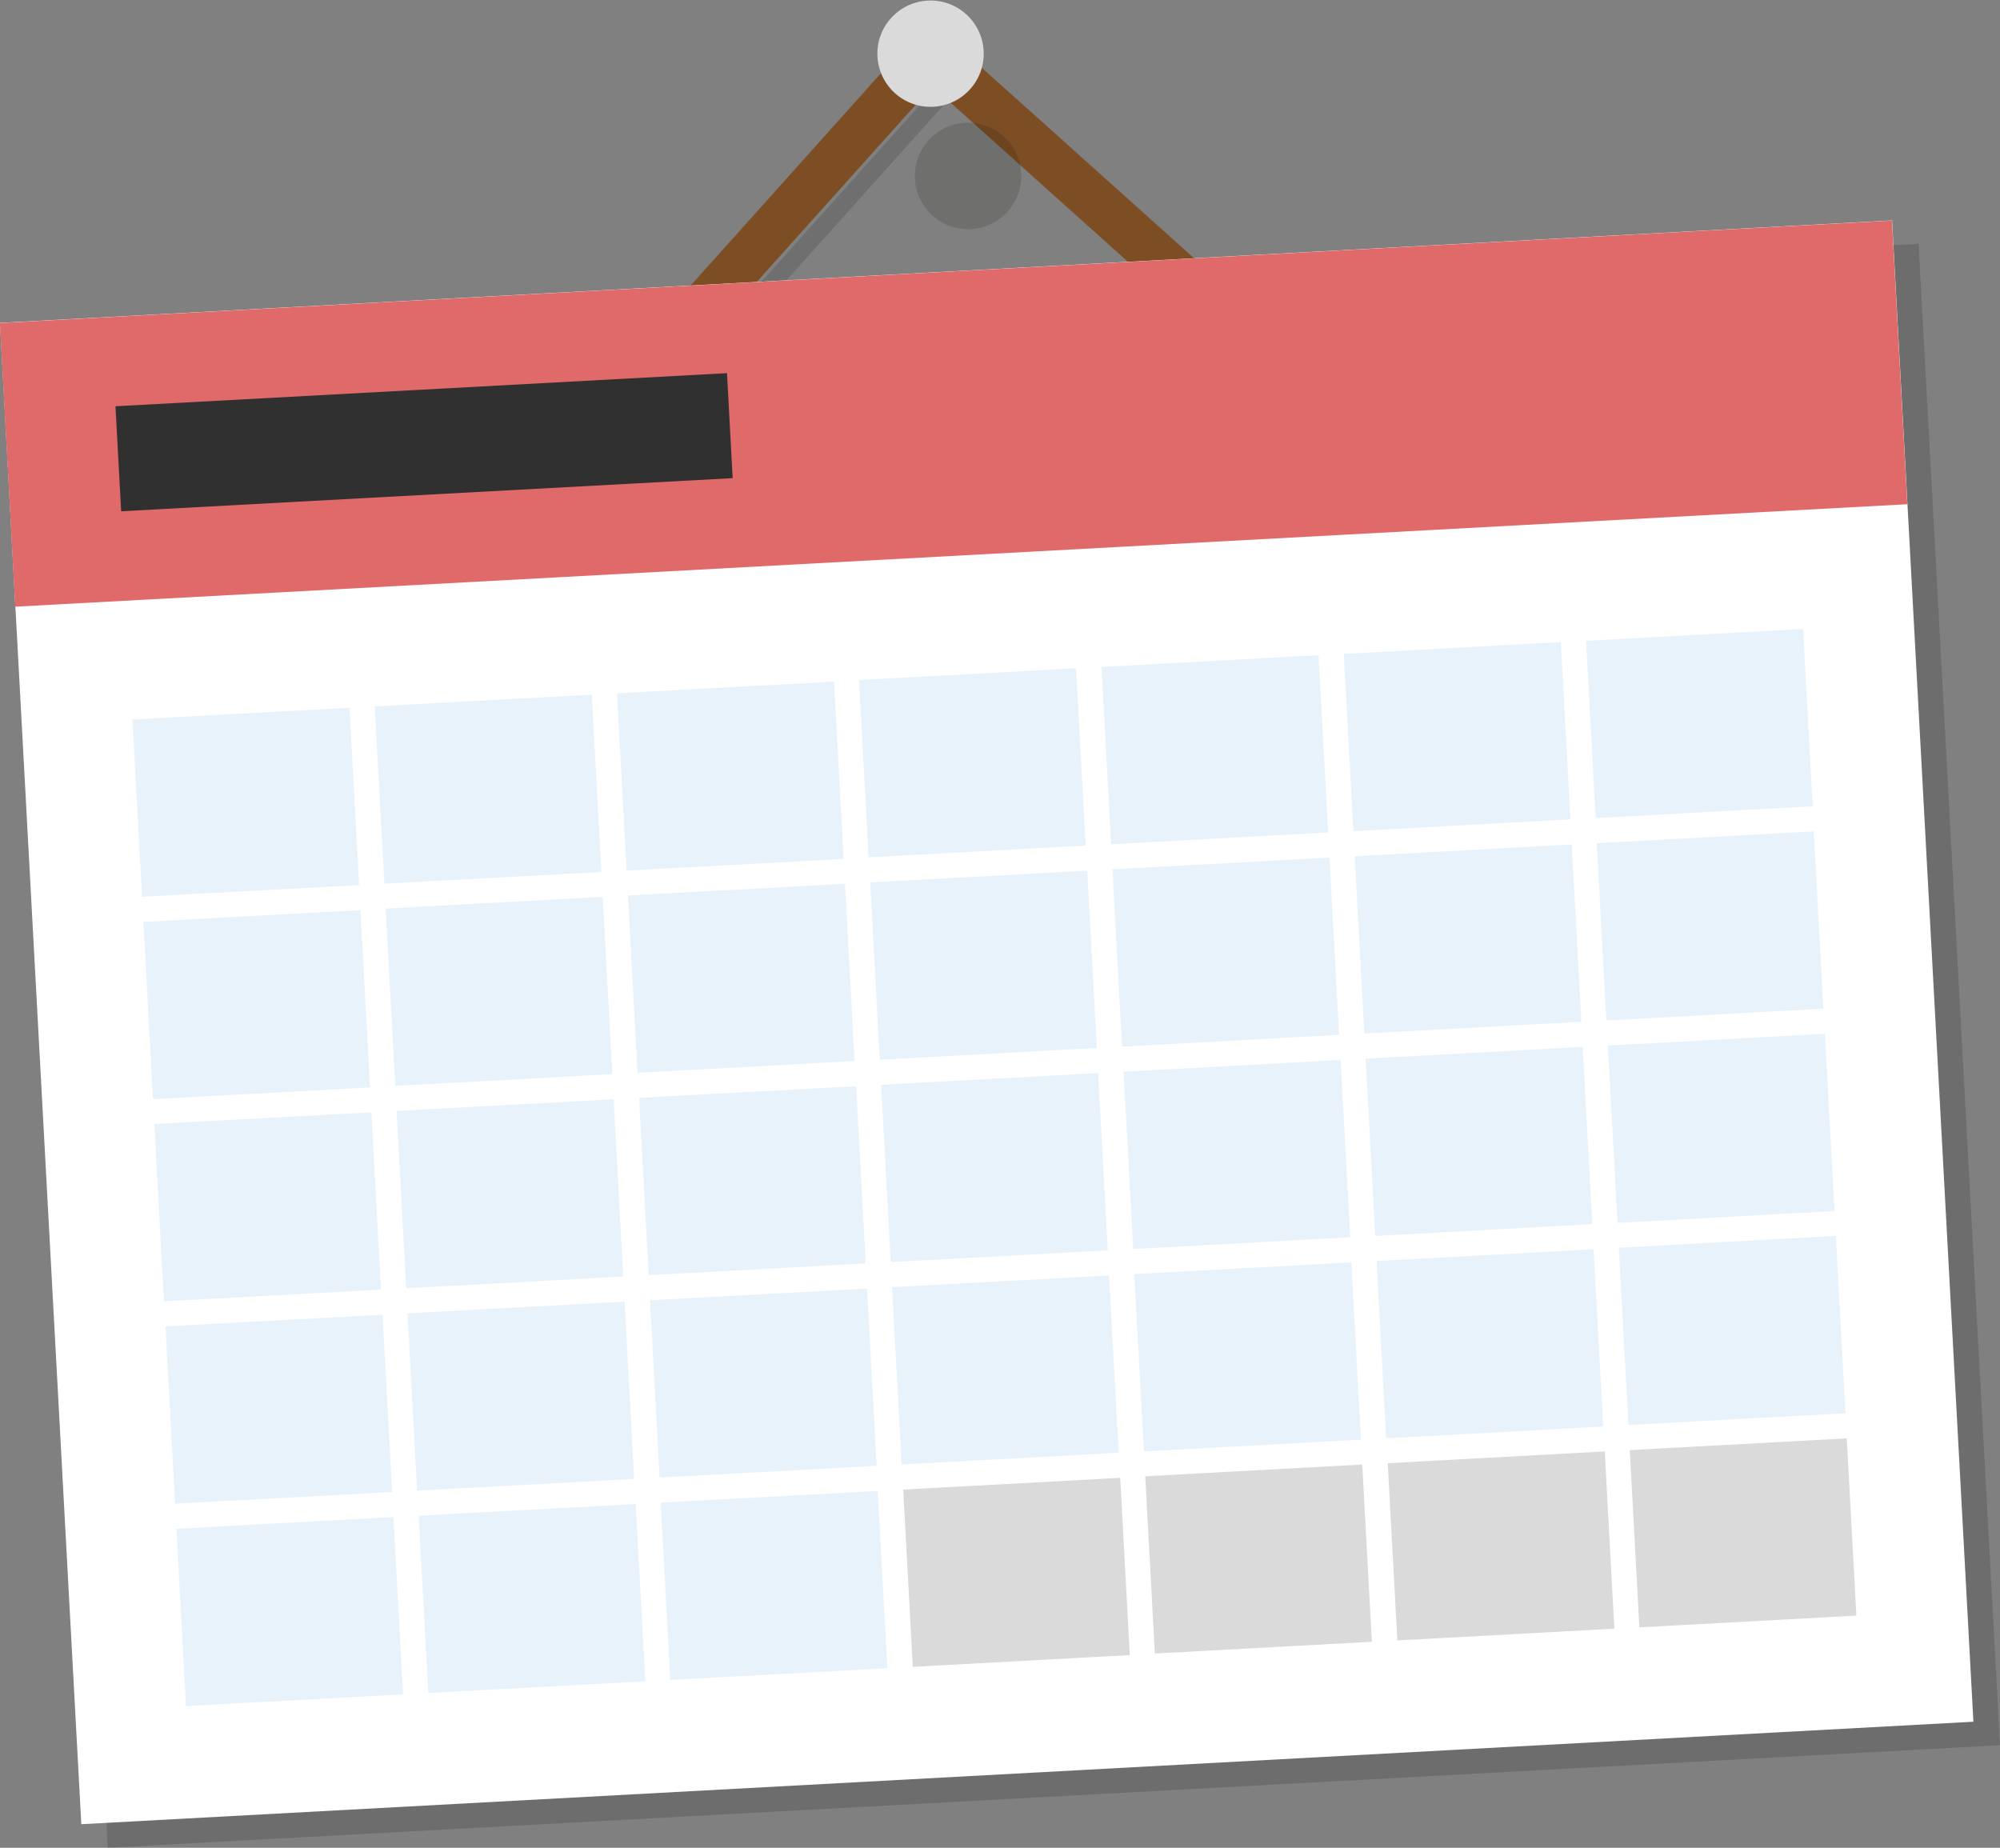 <svg id="Calendar" xmlns="http://www.w3.org/2000/svg" viewBox="0 0 85.4 78.9"><rect x="0" y="0" width="85.4" height="78.9" fill="#808080" stroke="none"/><defs><style>.cls-1,.cls-4{opacity:0.15;}.cls-2,.cls-4{fill:#12100b;}.cls-3{fill:none;stroke:#7d4e24;stroke-miterlimit:10;stroke-width:2px;}.cls-5{fill:#dadada;}.cls-6{fill:#fff;}.cls-7{fill:#e7f2fb;}.cls-8{fill:#e0696a;}.cls-9{fill:#303030;}</style></defs><title>calendar</title><g class="cls-1"><polygon class="cls-2" points="53.05 14.72 40.89 3.82 30.29 15.64 29.73 15.13 40.84 2.75 53.55 14.16 53.05 14.72"/></g><polyline class="cls-3" points="28.88 14.37 39.73 2.27 52.17 13.43"/><circle class="cls-4" cx="949.54" cy="225.72" r="2.27" transform="matrix(1, -0.05, 0.05, 1, -919.49, -170.73)"/><circle class="cls-5" cx="948.41" cy="224.71" r="2.27" transform="translate(-919.44 -170.8) rotate(-3.1)"/><polygon class="cls-1" points="1.13 14.79 1.15 15.13 1.81 27.24 4.6 78.9 85.4 74.52 82.6 22.87 81.94 10.76 81.93 10.41 1.13 14.79"/><rect class="cls-6" x="910.35" y="233.97" width="80.91" height="64.2" transform="translate(-921.67 -170.61) rotate(-3.1)"/><rect class="cls-7" x="914.53" y="252.88" width="9.28" height="7.58" transform="translate(-921.21 -172.33) rotate(-3.1)"/><rect class="cls-7" x="924.88" y="252.32" width="9.28" height="7.58" transform="translate(-921.17 -171.77) rotate(-3.1)"/><rect class="cls-7" x="935.22" y="251.76" width="9.28" height="7.58" transform="translate(-921.12 -171.21) rotate(-3.1)"/><rect class="cls-7" x="945.56" y="251.2" width="9.28" height="7.58" transform="translate(-921.08 -170.66) rotate(-3.1)"/><rect class="cls-7" x="955.91" y="250.64" width="9.28" height="7.58" transform="translate(-921.03 -170.1) rotate(-3.1)"/><rect class="cls-7" x="966.25" y="250.08" width="9.28" height="7.58" transform="translate(-920.98 -169.54) rotate(-3.1)"/><rect class="cls-7" x="976.6" y="249.52" width="9.28" height="7.58" transform="translate(-920.94 -168.98) rotate(-3.1)"/><rect class="cls-7" x="915" y="261.52" width="9.28" height="7.58" transform="translate(-921.68 -172.29) rotate(-3.1)"/><rect class="cls-7" x="925.34" y="260.96" width="9.28" height="7.58" transform="translate(-921.63 -171.74) rotate(-3.1)"/><rect class="cls-7" x="935.69" y="260.4" width="9.28" height="7.58" transform="translate(-921.59 -171.18) rotate(-3.1)"/><rect class="cls-7" x="946.03" y="259.84" width="9.28" height="7.58" transform="translate(-921.54 -170.62) rotate(-3.1)"/><rect class="cls-7" x="956.38" y="259.28" width="9.28" height="7.58" transform="translate(-921.5 -170.06) rotate(-3.1)"/><rect class="cls-7" x="966.72" y="258.72" width="9.28" height="7.58" transform="translate(-921.45 -169.5) rotate(-3.1)"/><rect class="cls-7" x="977.06" y="258.16" width="9.28" height="7.58" transform="translate(-921.41 -168.94) rotate(-3.1)"/><rect class="cls-7" x="915.47" y="270.16" width="9.28" height="7.58" transform="translate(-922.15 -172.26) rotate(-3.1)"/><rect class="cls-7" x="925.81" y="269.6" width="9.28" height="7.58" transform="translate(-922.1 -171.7) rotate(-3.1)"/><rect class="cls-7" x="936.16" y="269.04" width="9.28" height="7.58" transform="translate(-922.05 -171.14) rotate(-3.1)"/><rect class="cls-7" x="946.5" y="268.48" width="9.28" height="7.58" transform="translate(-922.01 -170.58) rotate(-3.1)"/><rect class="cls-7" x="956.85" y="267.92" width="9.28" height="7.58" transform="translate(-921.96 -170.02) rotate(-3.1)"/><rect class="cls-7" x="967.19" y="267.36" width="9.28" height="7.58" transform="translate(-921.92 -169.46) rotate(-3.1)"/><rect class="cls-7" x="977.53" y="266.8" width="9.28" height="7.58" transform="translate(-921.87 -168.9) rotate(-3.1)"/><rect class="cls-7" x="915.94" y="278.8" width="9.28" height="7.58" transform="translate(-922.61 -172.22) rotate(-3.1)"/><rect class="cls-7" x="926.28" y="278.24" width="9.28" height="7.58" transform="translate(-922.57 -171.66) rotate(-3.1)"/><rect class="cls-7" x="936.63" y="277.68" width="9.28" height="7.58" transform="translate(-922.52 -171.1) rotate(-3.1)"/><rect class="cls-7" x="946.97" y="277.12" width="9.28" height="7.58" transform="translate(-922.48 -170.54) rotate(-3.1)"/><rect class="cls-7" x="957.31" y="276.56" width="9.28" height="7.58" transform="translate(-922.43 -169.98) rotate(-3.1)"/><rect class="cls-7" x="967.66" y="276" width="9.28" height="7.58" transform="translate(-922.39 -169.42) rotate(-3.1)"/><rect class="cls-7" x="978" y="275.44" width="9.28" height="7.58" transform="translate(-922.34 -168.87) rotate(-3.1)"/><rect class="cls-7" x="916.41" y="287.44" width="9.28" height="7.58" transform="translate(-923.08 -172.18) rotate(-3.1)"/><rect class="cls-7" x="926.75" y="286.88" width="9.28" height="7.58" transform="translate(-923.03 -171.62) rotate(-3.1)"/><rect class="cls-7" x="937.09" y="286.32" width="9.28" height="7.58" transform="translate(-922.99 -171.06) rotate(-3.1)"/><rect class="cls-5" x="947.44" y="285.76" width="9.28" height="7.58" transform="translate(-922.94 -170.5) rotate(-3.1)"/><rect class="cls-5" x="957.78" y="285.2" width="9.28" height="7.58" transform="translate(-922.9 -169.95) rotate(-3.1)"/><rect class="cls-5" x="968.13" y="284.64" width="9.28" height="7.58" transform="translate(-922.85 -169.39) rotate(-3.1)"/><rect class="cls-5" x="978.47" y="284.08" width="9.28" height="7.58" transform="translate(-922.81 -168.83) rotate(-3.1)"/><rect class="cls-8" x="908.94" y="234.01" width="80.91" height="12.13" transform="translate(-920.27 -170.72) rotate(-3.1)"/><rect class="cls-9" x="913.71" y="239.05" width="26.15" height="4.49" transform="translate(-920.37 -171.94) rotate(-3.1)"/></svg>